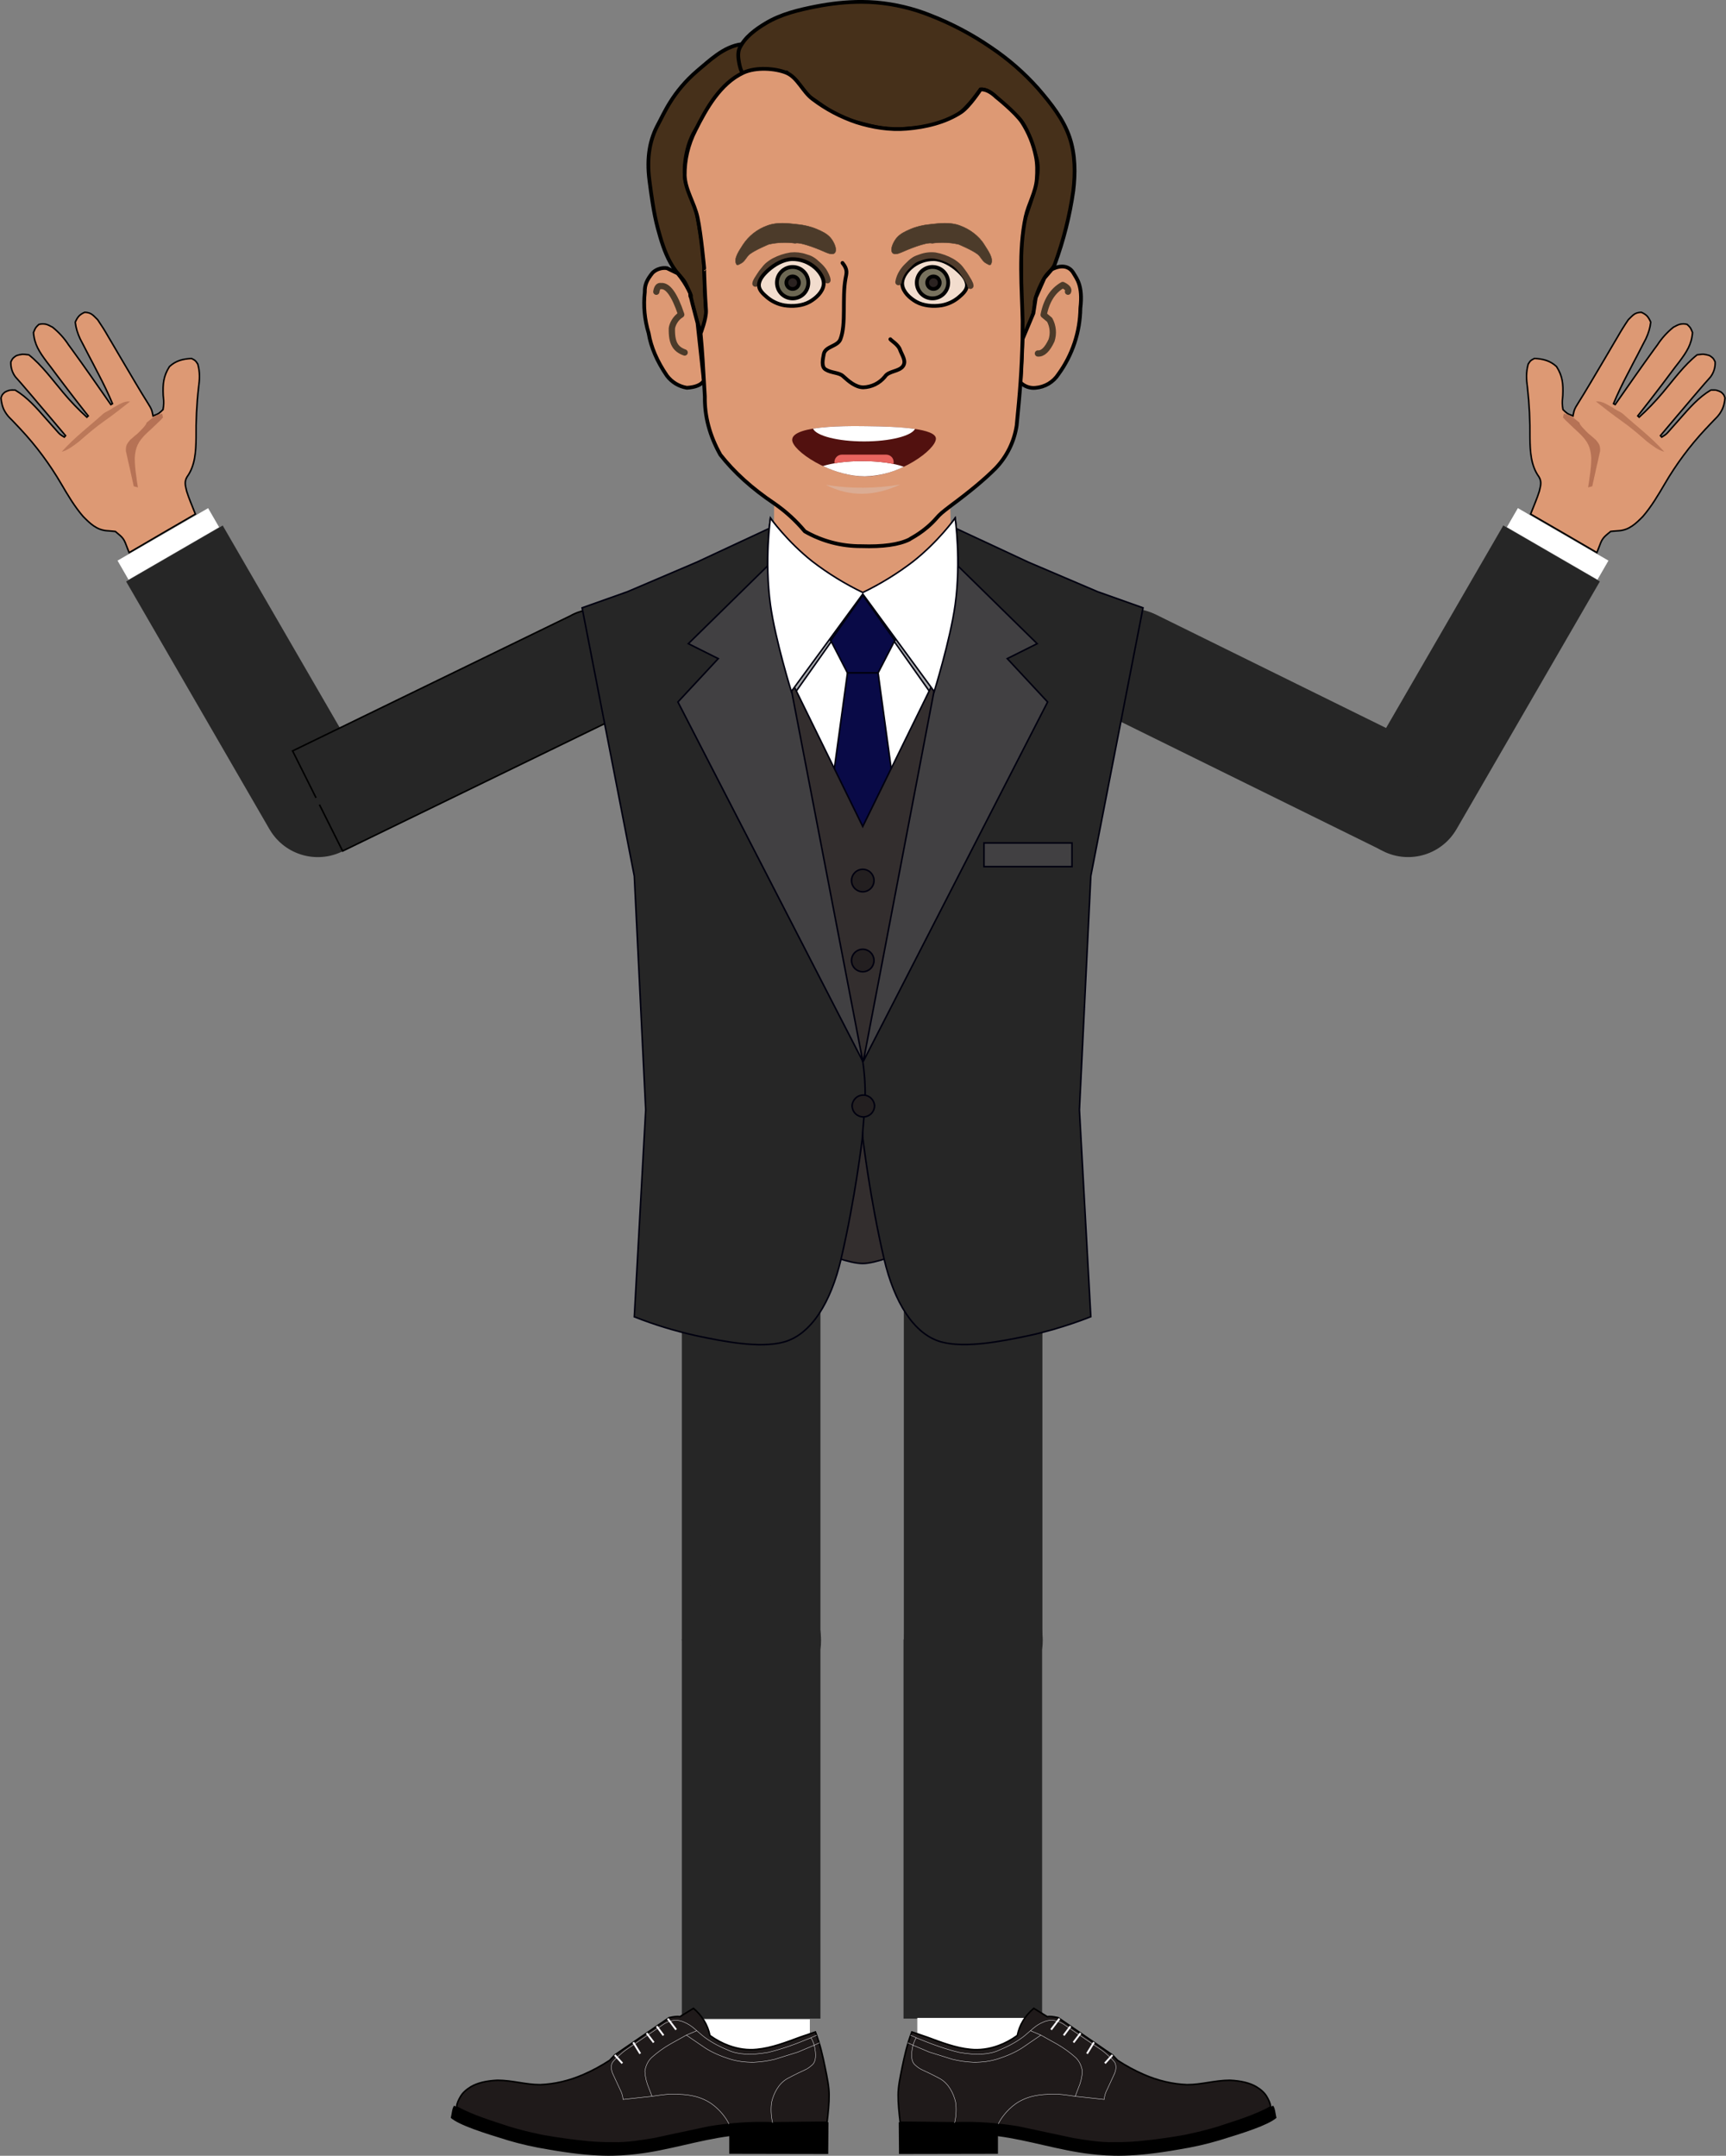 <?xml version="1.0" encoding="UTF-8" standalone="no"?>
<svg
   width="448.33"
   height="559.82"
   viewBox="0 0 448.33 559.82"
   fill="none"
   version="1.1"
   id="manu"
   sodipodi:docname="wesh.svg"
   inkscape:version="1.4.2 (ebf0e940d0, 2025-05-08)"
   xmlns:inkscape="http://www.inkscape.org/namespaces/inkscape"
   xmlns:sodipodi="http://sodipodi.sourceforge.net/DTD/sodipodi-0.dtd"
   xmlns="http://www.w3.org/2000/svg"
   xmlns:svg="http://www.w3.org/2000/svg">
  <rect x="0" y="0" width="448.33" height="559.82" fill="#808080" stroke="none"/>
  <sodipodi:namedview
     id="namedview1"
     pagecolor="#505050"
     bordercolor="#eeeeee"
     borderopacity="1"
     inkscape:showpageshadow="0"
     inkscape:pageopacity="0"
     inkscape:pagecheckerboard="0"
     inkscape:deskcolor="#505050"
     showgrid="false"
     inkscape:zoom="4.15"
     inkscape:cx="255"
     inkscape:cy="535"
     inkscape:window-width="1546"
     inkscape:window-height="503"
     inkscape:window-x="-11"
     inkscape:window-y="42"
     inkscape:window-maximized="0"
     inkscape:current-layer="manu" />
  <defs
     id="defs1" />
  <g
     id="tete"
     transform="translate(-254.73,-209.98)">
    <path
       id="path8"
       fill-rule="evenodd"
       clip-rule="evenodd"
       d="M 455.82,340.7 455.7,355.54 C 455.75,358.73 457.14,361.99 462.82,363.84 462.82,363.84 493.05,363.86 493.36,363.84 500.54,363.45 501.29,357.01 501.42,355.92 501.74,353.06 501.74,341.56 501.42,340.7"
       fill="#dd9974" />
    <g
       id="criniere">
      <path
         id="path1"
         d="M 447.39,221.46 C 442.66,222.02 438.82,225.94 435.92,228.31 429.41,233.86 427.21,239.48 425.65,242.32 423.64,246.02 422.59,250.65 423.44,257 423.9,260.47 424.51,265.25 425.59,269.25 426.42,272.32 427.33,275.42 428.88,278.2 430.81,281.66 432.08,281.85 433.1,284.22 434.85,288.3 434.99,293.21 437.62,297.63 438.65,299.35 438.34,293.14 438.12,290.56 437.92,287.95 437.8,285.35 437.77,282.74 437.69,278.63 437.31,274.54 436.64,270.49 435.81,265.73 435.32,262.12 433.07,257.84 432.08,255.97 432.37,248.47 435.33,243.84 438.85,238.03 442.7,233.2 447.73,228.88 446.28,226.1 447.64,221.43 447.4,221.46 Z"
         fill="#46301a"
         stroke="black"
         stroke-width="0.976" />
      <path
         id="path2"
         d="M 478.47,210.46 C 474.51,210.46 470.55,210.91 466.68,211.66 462.22,212.54 457.6,213.63 453.64,216.01 450.99,217.6 448.19,219.62 446.83,222.5 446.33,223.55 446.47,225.04 446.71,226.28 446.84,226.98 447.04,227.67 447.29,228.34 L 447.37,228.48 C 447.39,228.54 447.41,228.61 447.43,228.65 447.53,228.77 447.62,228.82 447.73,228.88 447.96,229.02 448.27,229.15 448.67,229.28 449.47,229.56 450.59,229.82 451.83,229.99 454.31,230.34 457.26,230.33 458.92,228.84 458.99,228.77 459.04,228.75 459.05,228.75 L 459.16,228.87 C 459.33,229.09 459.55,229.6 459.83,230.22 460.51,231.89 461.73,233.29 463.3,234.18 467.65,236.48 471.01,240.09 475.39,241.24 480.18,242.5 484.6,244.04 490.25,243.4 493.83,243 497.44,243.39 502.06,240.75 505.65,238.7 508.07,234.98 509.43,233.2 510.85,233.1 512.12,233.92 513.51,235.18 514.95,236.49 516.47,238.24 518.34,239.7 521.45,242.12 522.43,246.63 523.79,250.54 524.87,253.65 524.11,257.01 522.76,261.44 521.49,265.63 519.41,269.96 519.8,274.49 520.51,282.72 519.17,290.96 518.67,297.11 518.43,297.24 518.65,297.38 518.67,297.11 518.25,298.79 519.49,299.45 520.32,298.07 520.99,296.97 523.55,292.06 523.48,288.86 523.46,287.19 525.47,282.58 526.78,281.12 527.48,280.34 528.35,279.62 528.74,278.55 530.99,272.39 532.59,266.02 533.52,259.54 534.07,255 534.05,250.17 532.6,245.79 531,240.93 527.66,236.79 524.37,232.97 520.74,228.89 516.6,225.29 512.06,222.25 507.16,218.89 501.88,216.11 496.34,213.95 491.88,212.17 487.19,211.05 482.42,210.62 481.1,210.51 479.79,210.46 478.47,210.46 Z"
         fill="#46301a" />
      <path
         id="path3"
         d="M 518.67,297.11 C 519.17,290.96 520.52,282.72 519.8,274.49 519.41,269.96 521.49,265.63 522.76,261.44 524.11,257.02 524.87,253.65 523.79,250.54 522.43,246.63 521.45,242.12 518.35,239.7 516.47,238.24 514.95,236.49 513.51,235.18 512.12,233.92 510.84,233.1 509.44,233.2 508.07,234.98 505.64,238.7 502.06,240.75 497.44,243.39 493.83,243 490.25,243.4 484.61,244.04 480.18,242.5 475.39,241.24 471.01,240.09 467.65,236.47 463.3,234.18 461.73,233.29 460.51,231.89 459.83,230.22 459.55,229.6 459.33,229.09 459.16,228.87 459.1,228.78 459.05,228.76 459.05,228.76 459.04,228.76 458.99,228.77 458.92,228.85 457.26,230.32 454.31,230.34 451.83,229.99 450.76,229.85 449.7,229.61 448.67,229.28 448.34,229.18 448.03,229.05 447.73,228.88 447.62,228.83 447.52,228.75 447.43,228.65 447.41,228.61 447.39,228.54 447.37,228.48 L 447.28,228.34 447.1,227.86 C 446.97,227.46 446.82,226.9 446.71,226.28 446.47,225.04 446.33,223.55 446.83,222.5 448.19,219.62 450.99,217.6 453.64,216.01 457.6,213.63 462.21,212.54 466.68,211.66 470.54,210.91 474.51,210.46 478.46,210.46 479.79,210.46 481.11,210.52 482.42,210.63 487.2,211.06 491.89,212.17 496.34,213.95 501.88,216.11 507.16,218.89 512.06,222.25 516.6,225.29 520.74,228.89 524.37,232.97 527.66,236.79 531,240.93 532.6,245.79 534.05,250.17 534.07,255 533.52,259.54 532.59,266.02 530.99,272.39 528.73,278.55 528.35,279.62 527.49,280.34 526.78,281.12 525.47,282.58 523.46,287.19 523.48,288.86 523.55,292.06 520.99,296.97 520.32,298.07 519.49,299.45 518.25,298.79 518.67,297.11 Z M 518.67,297.11 C 518.43,297.24 518.65,297.38 518.67,297.11 Z"
         stroke="black"
         stroke-width="0.976" />
    </g>
    <g
       id="oreille_droite">
      <path
         id="path4"
         fill-rule="evenodd"
         clip-rule="evenodd"
         d="M 430.76,280.97 427.98,279.62 C 427.31,279.52 426.62,279.58 425.98,279.79 425.33,279.99 424.74,280.34 424.24,280.81 422.73,282.68 422.18,283.94 422.22,285.81 421.82,289.4 422.16,293.03 423.21,296.48 423.81,300.11 425.39,303.79 427.95,307.53 429.21,309.21 431.07,310.34 433.14,310.68 435.37,310.55 436.84,309.94 437.56,308.87 L 435.92,293.87 C 433.52,284.93 434.05,286.25 434.06,286.96 434.77,287.45 433.03,283.62 430.76,280.97 Z"
         fill="#dd9974"
         stroke="black"
         stroke-width="0.976"
         stroke-miterlimit="3.2"
         stroke-linecap="round"
         stroke-linejoin="round" />
      <path
         id="path5"
         d="M 425.21,285.74 C 425.4,284.63 425.8,284.15 426.41,284.27 428.21,284.07 429.97,286.53 431.68,291.67 430.11,292.59 429.37,294.32 429.25,295.24 429.16,299.09 430.18,300.65 432.57,301.52"
         stroke="#4c3b2a"
         stroke-width="1.63"
         stroke-miterlimit="3.2"
         stroke-linecap="round"
         stroke-linejoin="round" />
    </g>
    <g
       id="oreille_gauche">
      <path
         id="path6"
         fill-rule="evenodd"
         clip-rule="evenodd"
         d="M 527.94,279.93 C 530.37,278.68 532.45,279.01 533.56,280.89 534.42,282.37 536.05,284.15 535.36,290 535.28,296.18 533.29,302.17 529.65,307.16 529,308.17 528.12,309.01 527.1,309.62 526.07,310.23 524.91,310.6 523.71,310.69 523,310.77 522.28,310.68 521.6,310.44 520.92,310.2 520.31,309.82 519.8,309.31 L 520.32,298.07 523.15,291.33 523.78,287.25 526,282.21 Z"
         fill="#dd9974"
         stroke="black"
         stroke-width="0.976"
         stroke-miterlimit="3.2"
         stroke-linecap="round"
         stroke-linejoin="round" />
      <path
         id="path7"
         d="M 524.33,301.77 C 525.59,301.87 526.77,300.74 527.87,298.37 528.15,297.49 528.26,296.57 528.17,295.65 528.09,294.73 527.81,293.84 527.37,293.03 L 525.82,291.74 C 526.56,288 528.22,285.42 530.78,283.99 531.98,284.57 532.43,285.15 532.14,285.73"
         stroke="#4c3b2a"
         stroke-width="1.63"
         stroke-miterlimit="3.2"
         stroke-linecap="round"
         stroke-linejoin="round" />
    </g>
    <g
       id="face">
      <path
         id="path10"
         fill-rule="evenodd"
         clip-rule="evenodd"
         d="M 436.71,296.57 C 437.17,301.41 437.34,304.58 437.81,312.93 437.72,318.08 439.07,323.14 441.85,328.08 445.41,332.62 450.06,336.83 455.82,340.7 458.79,342.75 461.48,345.2 463.79,347.97 468.25,350.52 473.3,351.85 478.43,351.81 484.04,352 488.22,351.42 490.96,350.06 491.25,349.76 494.79,348.22 498.05,344.46 498.92,343.46 499.44,343.03 501.76,341.26 506.71,337.59 510.58,334.37 513.33,331.59 516.27,328.54 518.18,324.65 518.81,320.47 519.68,311.72 520.1,306.61 520.32,298.08 L 520.35,293.36 C 520.2,285.1 519.23,275.1 521.14,266.28 521.86,262.97 523.8,259.9 524.04,256.44 524.18,254.48 524.2,252.47 523.79,250.55 523.15,247.4 521.94,244.4 520.2,241.71 518.46,239.13 513.51,235.19 513.51,235.19 512.03,233.78 510.67,233.12 509.44,233.21 509.44,233.21 506.53,237.7 504.35,239.13 500.24,241.81 495.14,243 490.25,243.41 485.88,243.78 481.37,243.06 477.19,241.73 473.1,240.35 469.25,238.32 465.81,235.7 463.2,233.78 461.92,230.06 458.92,228.85 456.18,227.74 451.09,227.3 447.73,228.9 441.87,231.66 438.23,238.06 435.34,243.86 433.49,247.46 432.54,251.47 432.58,255.52 432.71,259.32 435.11,262.7 435.91,266.42 436.85,270.76 437.65,279.65 437.65,279.65 437.56,279.65 437.86,286.93 438.12,290.56 438.25,292.62 436.71,296.58 436.71,296.58 Z"
         fill="#dd9974"
         stroke="black"
         stroke-width="0.976"
         stroke-miterlimit="3.2"
         stroke-linecap="round"
         stroke-linejoin="round" />
      <path
         id="path11"
         d="M 473.56,278.26 C 475.03,280.03 474.59,280.99 474.35,282.35 473.43,287.43 474.57,294.12 473.03,298.07 472.29,299.98 469.12,299.88 468.71,301.91 468.43,303.36 468.03,305.2 469.16,305.92 470.67,306.87 472.63,306.69 473.67,307.62 475.16,308.98 476.93,310.53 478.94,310.57 480.03,310.54 481.09,310.27 482.07,309.79 483.04,309.31 483.9,308.62 484.59,307.78 485.58,306.25 488.29,306.52 489.31,305.02 490.21,303.7 489.01,302.21 488.5,300.78 488.04,299.47 486.27,298.46 486,298.07"
         stroke="black"
         stroke-width="0.976"
         stroke-miterlimit="3.2"
         stroke-linecap="round"
         stroke-linejoin="round" />
    </g>
    <g
       id="bouche">
      <path
         id="path14"
         fill-rule="evenodd"
         clip-rule="evenodd"
         d="M 479.78,320.65 C 488.3,320.73 497.83,321.27 497.83,323.89 497.83,326.76 488.37,333.69 479.38,333.69 470.38,333.69 460.5,327.07 460.5,324.2 460.5,320.23 476.5,320.62 479.78,320.65 Z"
         fill="#52110f" />
      <path
         id="path15"
         fill-rule="evenodd"
         clip-rule="evenodd"
         d="M 489.5,331.19 C 486.34,332.74 482.89,333.59 479.38,333.68 475.64,333.68 471.75,332.55 468.48,331.01 470.97,330.21 474.62,329.72 478.71,329.72 483.12,329.72 487.02,330.29 489.5,331.19 Z"
         fill="white" />
      <path
         id="path16"
         fill-rule="evenodd"
         clip-rule="evenodd"
         d="M 479.78,320.65 C 484.2,320.69 488.9,320.86 492.4,321.37 491.45,323.2 485.89,324.61 479.17,324.61 472.36,324.61 466.75,323.16 465.91,321.29 470.88,320.48 477.75,320.64 479.78,320.65 Z"
         fill="white" />
      <path
         id="path17"
         fill-rule="evenodd"
         clip-rule="evenodd"
         d="M 473.42,328.04 H 484.93 C 485.22,328.04 485.51,328.11 485.78,328.24 486.04,328.37 486.27,328.56 486.46,328.79 486.64,329.02 486.76,329.29 486.82,329.58 486.88,329.87 486.88,330.17 486.81,330.45 484.55,329.99 481.74,329.72 478.71,329.72 476.06,329.72 473.59,329.92 471.5,330.29 L 471.47,329.99 C 471.47,328.92 472.35,328.04 473.41,328.04 Z"
         fill="#e8645f" />
      <path
         id="path18"
         fill-rule="evenodd"
         clip-rule="evenodd"
         d="M 488.56,335.81 C 481.97,338.85 475.53,339.12 469.27,335.9 475.66,336.91 482.18,336.88 488.56,335.81 Z"
         fill="#dbac93" />
    </g>
    <g
       id="oeil_gauche">
      <path
         id="path12"
         d="M 512.14,278.56 C 512.9,277.06 511.3,274.99 510.44,273.58 509.03,271.24 506.56,269.46 504,268.54 501.54,267.63 498.75,267.97 496.15,268.26 494.44,268.43 492.74,268.83 491.17,269.51 489.88,270.06 488.54,270.69 487.64,271.76 486.92,272.61 485.93,274.49 486.44,275.48 486.84,276.28 488.13,275.85 488.95,275.48 490.12,274.95 495.35,272.72 496.85,273.16 499.14,272.84 501.46,272.93 503.72,273.43 503.72,273.43 507.15,274.85 508.62,275.96 509.49,276.62 509.89,277.85 510.87,278.34 511.34,278.59 511.88,279.03 512.13,278.56 Z"
         fill="#4c3b2a"
         stroke="#503c2c"
         stroke-width="0.111"
         stroke-miterlimit="3.2"
         stroke-linecap="round"
         stroke-linejoin="round" />
      <path
         id="path19"
         d="M 505.9,284.14 C 505.86,285.35 504.75,286.35 503.83,287.13 502.53,288.25 500.94,288.99 499.25,289.28 497.09,289.6 494.65,289.42 492.74,288.36 491.08,287.42 489.31,285.82 489.09,283.92 488.91,282.31 490.04,280.65 491.24,279.56 492.9,278.06 495.07,277.24 497.32,277.27 499.61,277.37 501.84,278.66 503.54,280.2 504.68,281.23 505.95,282.6 505.9,284.14 Z"
         fill="#f4e3d7"
         fill-opacity="0.91"
         stroke="black"
         stroke-width="0.976"
         stroke-miterlimit="3.2"
         stroke-linecap="round"
         stroke-linejoin="round" />
      <path
         id="path20"
         d="M 497.14,287.46 C 496.59,287.49 496.04,287.4 495.52,287.21 495,287.02 494.53,286.72 494.13,286.34 493.73,285.96 493.42,285.5 493.2,284.99 492.98,284.49 492.87,283.94 492.87,283.39 492.87,282.83 492.98,282.29 493.2,281.78 493.42,281.27 493.73,280.81 494.13,280.43 494.53,280.05 495,279.76 495.52,279.56 496.04,279.37 496.59,279.28 497.14,279.31 498.19,279.36 499.18,279.81 499.9,280.57 500.62,281.33 501.03,282.34 501.03,283.39 501.03,284.43 500.62,285.44 499.9,286.2 499.18,286.96 498.19,287.41 497.14,287.46 Z"
         fill="#6c6753"
         fill-opacity="0.91"
         stroke="black"
         stroke-width="0.995"
         stroke-miterlimit="3.2"
         stroke-linecap="round"
         stroke-linejoin="round" />
      <path
         id="path21"
         d="M 497.2,285.02 C 497.63,285.02 498.04,284.85 498.35,284.54 498.66,284.24 498.83,283.82 498.83,283.39 498.83,282.96 498.66,282.54 498.35,282.24 498.04,281.93 497.63,281.76 497.2,281.76 496.76,281.76 496.35,281.93 496.05,282.24 495.74,282.54 495.57,282.96 495.57,283.39 495.57,283.82 495.74,284.24 496.05,284.54 496.35,284.85 496.76,285.02 497.2,285.02 Z"
         fill="#241c1c"
         fill-opacity="0.91"
         stroke="black"
         stroke-width="0.976"
         stroke-miterlimit="3.2"
         stroke-linecap="round"
         stroke-linejoin="round" />
      <path
         id="path22"
         d="M 506.8,284.2 C 506.77,283.57 506.1,282.64 505.68,281.9 505.39,281.41 505.07,280.95 504.73,280.5 504.39,280.04 504.06,279.58 503.65,279.18 503.13,278.69 502.55,278.25 501.92,277.89 500.59,277.14 499.14,276.61 497.63,276.35 496.35,276.2 495.06,276.36 493.85,276.81 493.31,276.99 492.76,277.17 492.27,277.47 491.61,277.87 491.04,278.44 490.48,279.01 489.96,279.5 489.49,280.06 489.1,280.67 488.6,281.45 488.25,282.32 488.1,283.24"
         stroke="#503c2c"
         stroke-width="1.63"
         stroke-miterlimit="3.2"
         stroke-linecap="round"
         stroke-linejoin="round" />
    </g>
    <g
       id="oeil_droite">
      <path
         id="path26"
         d="M 450.96,283.64 C 451,283.06 451.66,282.18 452.09,281.5 452.36,281.04 452.69,280.62 453.04,280.2 453.38,279.78 453.71,279.34 454.11,278.98 454.64,278.52 455.23,278.11 455.84,277.78 457.19,277.07 458.64,276.59 460.14,276.35 461.41,276.21 462.7,276.35 463.91,276.77 464.46,276.93 465.01,277.1 465.5,277.39 466.16,277.76 466.73,278.29 467.28,278.81 467.81,279.27 468.27,279.78 468.67,280.35 469.12,281.09 469.64,282.1 469.67,282.75"
         stroke="#503c2c"
         stroke-width="1.63"
         stroke-miterlimit="3.2"
         stroke-linecap="round"
         stroke-linejoin="round" />
      <path
         id="path13"
         d="M 445.99,278.56 C 445.23,277.06 446.82,274.99 447.68,273.58 449.21,271.23 451.47,269.46 454.12,268.54 456.59,267.63 459.37,267.97 461.98,268.26 463.68,268.43 465.39,268.83 466.95,269.51 468.24,270.06 469.59,270.69 470.48,271.76 471.21,272.61 472.19,274.49 471.68,275.48 471.29,276.28 469.99,275.85 469.17,275.48 468,274.95 462.77,272.72 461.28,273.16 458.99,272.84 456.66,272.93 454.41,273.43 454.41,273.43 450.97,274.85 449.5,275.96 448.63,276.62 448.23,277.85 447.26,278.34 446.77,278.59 446.25,279.03 445.99,278.56 Z"
         fill="#4c3b2a"
         stroke="#503c2c"
         stroke-width="0.111"
         stroke-miterlimit="3.2"
         stroke-linecap="round"
         stroke-linejoin="round" />
      <path
         id="path23"
         fill-rule="evenodd"
         clip-rule="evenodd"
         d="M 451.86,284.13 C 451.89,285.34 453.01,286.35 453.93,287.13 455.23,288.25 456.81,288.99 458.51,289.28 460.67,289.6 463.11,289.42 465.02,288.36 466.68,287.42 468.44,285.81 468.67,283.92 468.85,282.3 467.72,280.65 466.52,279.55 464.85,278.05 462.68,277.23 460.44,277.27 458.15,277.36 455.92,278.66 454.21,280.19 453.08,281.23 451.81,282.6 451.86,284.13 Z"
         fill="#f4e3d7"
         fill-opacity="0.91"
         stroke="black"
         stroke-width="0.976"
         stroke-miterlimit="3.2"
         stroke-linecap="round"
         stroke-linejoin="round" />
      <path
         id="path24"
         d="M 460.62,287.47 C 461.7,287.47 462.74,287.04 463.5,286.28 464.26,285.51 464.69,284.47 464.69,283.39 464.69,282.31 464.26,281.27 463.5,280.51 462.74,279.74 461.7,279.31 460.62,279.31 459.53,279.31 458.5,279.74 457.73,280.51 456.96,281.27 456.54,282.31 456.54,283.39 456.54,284.47 456.96,285.51 457.73,286.28 458.5,287.04 459.53,287.47 460.62,287.47 Z"
         fill="#6c6753"
         stroke="black"
         stroke-width="0.995"
         stroke-miterlimit="3.2"
         stroke-linecap="round"
         stroke-linejoin="round" />
      <path
         id="path25"
         d="M 460.62,285.02 C 461.05,285.02 461.46,284.85 461.77,284.54 462.07,284.24 462.25,283.82 462.25,283.39 462.25,282.96 462.07,282.54 461.77,282.24 461.46,281.93 461.05,281.76 460.62,281.76 460.18,281.76 459.77,281.93 459.46,282.24 459.16,282.54 458.99,282.96 458.99,283.39 458.99,283.82 459.16,284.24 459.46,284.54 459.77,284.85 460.18,285.02 460.62,285.02 Z"
         fill="#241c1c"
         fill-opacity="0.91"
         stroke="black"
         stroke-width="0.976"
         stroke-miterlimit="3.2"
         stroke-linecap="round"
         stroke-linejoin="round" />
    </g>
  </g>
  <g
     id="cou"
     transform="translate(-254.73,-209.98)">
    <path
       id="Ellipse 2"
       d="M 479,347.5 C 479.28,347.5 479.5,347.28 479.5,347 479.5,346.72 479.28,346.5 479,346.5 478.72,346.5 478.5,346.72 478.5,347 478.5,347.28 478.72,347.5 479,347.5 Z"
       fill="#dd9974" />
  </g>
  <g
     id="avant_bras_gauche"
     transform="translate(-254.73,-209.98)"
>
    <path
       id="path99"
       d="M 646.14,346.88 649,341.93 672.53,355.56 669.67,360.51 Z"
       fill="white" />
    <path
       id="path100"
       d="M 613.2,430.58 C 606.3,426.55 603.95,417.7 607.96,410.79 607.97,410.78 607.97,410.76 607.98,410.75 L 645.21,346.44 670.3,360.97 633.06,425.31 C 633.05,425.32 633.04,425.34 633.03,425.35 629,432.27 620.12,434.61 613.2,430.58 Z"
       fill="#262626" />
  </g>
  <g
     id="main_gauche"
     transform="translate(-254.73,-209.98)">
    <path
       id="path96"
       d="M 681.07,291.08 C 680.23,291.1 679.71,291.28 679.25,291.57 678.76,291.9 678.35,292.35 677.69,293 676.72,294.42 675.8,295.89 674.95,297.39 L 674.18,298.69 671.76,302.81 C 670.45,305.03 669.13,307.24 667.83,309.45 666.76,311.25 665.69,313.03 664.57,314.8 664.09,315.57 663.87,315.95 663.73,316.31 663.59,316.64 663.52,316.98 663.37,317.69 L 663.32,317.99 663.04,317.87 C 662.46,317.64 662.15,317.53 661.85,317.33 661.46,317.05 661.11,316.74 660.78,316.4 L 660.72,316.34 660.7,316.24 C 660.52,315.25 660.49,314.25 660.62,313.26 L 660.67,312.64 C 660.79,309.65 660.63,307.67 659.04,305.17 657.39,303.64 655.57,303.18 653.31,303.06 652.77,303.33 652.54,303.46 652.35,303.63 652.15,303.8 652.01,304.02 651.68,304.53 651.1,306.68 651.18,308.4 651.49,310.65 651.98,314.98 652.18,319.33 652.13,323.68 652.18,327.23 652.36,330.86 654.45,333.77 L 654.46,333.78 C 655.27,335.11 654.88,336.19 654.58,337.5 V 337.51 C 654.28,338.49 653.93,339.42 653.56,340.35 L 653.18,341.3 652.64,342.65 652.31,343.48 C 658.06,346.8 663.79,350.12 669.52,353.48 L 669.93,352.43 C 670.42,351.14 670.66,350.44 671.08,349.88 671.48,349.31 672.02,348.86 673.04,348.04 L 673.1,347.98 H 673.17 L 673.7,347.92 C 674.05,347.88 674.39,347.86 674.75,347.84 L 675.28,347.8 C 677.92,347.61 679.66,345.94 681.49,344.07 683.72,341.47 685.4,338.61 687.15,335.63 690.13,330.52 693.67,325.76 697.71,321.43 L 698.12,321.01 698.91,320.16 700.03,318.99 700.42,318.6 C 701.13,317.9 701.71,317.09 702.12,316.19 702.49,315.37 702.69,314.47 702.8,313.33 702.72,313.02 702.61,312.73 702.44,312.46 702.25,312.21 702.02,311.99 701.77,311.79 701.39,311.59 701,311.43 700.58,311.32 700.26,311.25 699.9,311.26 699.13,311.27 696,313.11 693.59,315.89 691.17,318.64 L 689.18,320.88 688.31,321.87 C 687.93,322.29 687.74,322.53 687.48,322.74 687.22,322.95 686.93,323.14 686.36,323.49 L 686.03,323.11 690.28,318.07 691.73,316.37 693.13,314.72 694.5,313.1 C 695.48,311.94 696.44,310.81 697.44,309.67 L 698.33,308.67 699.05,307.85 C 699.89,306.72 700.31,305.35 700.24,303.95 699.98,303.41 699.86,303.2 699.69,303.01 699.42,302.74 699.1,302.5 698.77,302.31 698.28,302.15 697.77,302.03 697.25,301.97 696.86,301.95 696.44,302.01 695.56,302.12 692.16,304.82 689.46,308.59 686.63,311.94 684.73,314.2 682.68,316.34 680.5,318.32 L 680.14,317.98 681.02,316.87 C 682.52,314.97 683.99,313.06 685.46,311.14 L 686.5,309.78 C 687.63,308.3 688.73,306.82 689.83,305.34 L 690.95,303.9 C 692.84,301.35 694.13,299.44 694.36,296.32 694.08,295.65 693.96,295.35 693.79,295.09 693.62,294.85 693.42,294.65 692.97,294.22 692.38,294.06 691.77,294.05 691.17,294.17 690.65,294.29 690.14,294.55 689.41,294.95 687.78,296.25 686.37,297.81 685.23,299.57 L 684.45,300.62 C 681,305.38 677.64,310.21 674.27,315.04 L 673.84,314.8 C 674.91,312.23 676.12,309.73 677.41,307.26 L 677.9,306.33 C 678.55,305.04 679.23,303.75 679.91,302.47 L 681.38,299.62 682.26,297.93 C 682.92,296.46 683.33,295.23 683.51,293.65 683.28,293.08 682.98,292.54 682.58,292.07 682.22,291.7 681.78,291.39 681.07,291.08 Z"
       fill="#dd9974"
       stroke="#000000"
       stroke-width="0.4" />
    <path
       id="path97"
       d="M 660.93,317.41 660.73,318.39 C 661.31,319.06 661.31,319.06 662.16,319.84 L 663.08,320.73 665.01,322.53 C 667.08,324.54 667.91,326.03 668.06,328.94 668.04,330.5 667.91,332.07 667.67,333.61 L 667.44,335.29 667.24,336.55 668.32,336.26 C 668.7,334.59 669.07,332.9 669.43,331.22 L 669.77,329.78 670.07,328.39 670.36,327.12 C 670.42,325.72 670.13,325.25 669.24,324.2 668.39,323.43 667.41,322.63 667.29,322.53 666.65,321.89 664.94,320.27 665.04,319.78 662.58,317.75 662.58,317.75 660.93,317.41 Z"
       fill="#b67255" />
    <path
       id="path98"
       d="M 669.25,314.23 C 671.02,315.63 674.12,318.04 675.98,319.33 678.3,320.95 680.41,322.79 682.54,324.64 683.79,325.59 685.54,326.98 687.02,327.28 683.69,323.55 679.92,320.73 676.27,317.44 675.84,317.01 674.19,316.34 673.76,315.9 672.18,315.09 671.02,314.09 669.26,314.23 Z"
       fill="#bb7859" />
  </g>
  <g
     id="coude_gauche"
     transform="translate(-254.73,-209.98)">
    <path
       id="circle100"
       d="M 621.5,418.26 C 621.38,418.8 620.84,419.13 620.3,419.01 619.77,418.89 619.43,418.35 619.55,417.81 619.67,417.28 620.21,416.94 620.75,417.06 621.29,417.18 621.62,417.72 621.5,418.26 Z"
       fill="#262626" />
  </g>
  <g
     id="haut_bras_gauche"
     transform="translate(-254.73,-209.98)"
>
    <path
       id="path101"
       d="M 534.81,375.75 C 538.38,368.61 547.46,365.85 555.12,369.64 L 555.16,369.66 626.4,404.76 613.57,430.76 542.28,395.64 542.24,395.63 C 534.57,391.82 531.25,382.92 534.81,375.75 Z"
       fill="#262626" />
  </g>
  <g
     id="epaule_gauche"
     transform="translate(-254.73,-209.98)">
    <path
       id="circle101"
       d="M 547.99,383.21 C 547.44,383.31 546.92,382.94 546.83,382.39 546.74,381.85 547.1,381.33 547.65,381.24 548.19,381.15 548.71,381.51 548.8,382.06 548.89,382.6 548.53,383.12 547.99,383.21 Z"
       fill="#262626" />
  </g>
  <g
     id="avant_bras_droite"
     transform="translate(-254.73,-209.98)"
>
    <path
       id="path34"
       d="M 311.65,346.89 308.79,341.94 285.26,355.56 288.12,360.52 Z"
       fill="white" />
    <path
       id="os_avant_bras_droite"
       d="M 344.59,430.58 C 351.49,426.56 353.84,417.71 349.83,410.79 349.82,410.78 349.82,410.76 349.81,410.75 L 312.58,346.45 287.49,360.98 324.73,425.32 C 324.74,425.33 324.75,425.35 324.76,425.36 328.79,432.28 337.67,434.62 344.59,430.58 Z"
       fill="#262626" />
  </g>
  <g
     id="main_droite"
     transform="translate(-254.73,-209.98)">
    <path
       id="Vector"
       d="M 276.72,291.08 C 277.56,291.1 278.08,291.28 278.54,291.58 279.03,291.9 279.44,292.36 280.1,293.01 281.07,294.43 281.99,295.89 282.84,297.39 L 283.61,298.69 286.03,302.81 C 287.34,305.03 288.66,307.24 289.96,309.46 291.03,311.25 292.1,313.04 293.22,314.8 293.7,315.58 293.92,315.96 294.06,316.31 294.2,316.65 294.27,316.98 294.42,317.7 L 294.48,317.99 294.75,317.88 C 295.33,317.65 295.64,317.53 295.94,317.34 296.33,317.06 296.68,316.75 297.01,316.4 L 297.08,316.35 297.09,316.24 C 297.27,315.26 297.31,314.25 297.18,313.26 L 297.12,312.64 C 297,309.66 297.16,307.68 298.75,305.17 300.4,303.64 302.22,303.19 304.48,303.07 305.01,303.34 305.25,303.47 305.44,303.64 305.64,303.81 305.78,304.02 306.11,304.54 306.69,306.68 306.61,308.4 306.3,310.66 305.81,314.98 305.61,319.33 305.66,323.68 305.61,327.24 305.43,330.86 303.34,333.78 L 303.33,333.79 C 302.52,335.11 302.91,336.19 303.21,337.5 V 337.52 C 303.51,338.49 303.86,339.43 304.23,340.36 L 304.61,341.3 305.15,342.66 305.48,343.48 C 299.73,346.81 294,350.13 288.27,353.49 L 287.86,352.43 C 287.37,351.15 287.13,350.45 286.71,349.88 286.31,349.32 285.76,348.87 284.75,348.04 L 284.69,347.99 H 284.62 L 284.09,347.93 C 283.74,347.89 283.4,347.86 283.04,347.84 L 282.51,347.8 C 279.87,347.61 278.13,345.95 276.3,344.07 274.07,341.48 272.39,338.62 270.64,335.64 267.66,330.53 264.12,325.76 260.08,321.44 L 259.68,321.01 258.88,320.17 257.76,318.99 257.37,318.61 C 256.66,317.91 256.08,317.09 255.66,316.19 255.31,315.38 255.1,314.48 254.99,313.33 255.07,313.03 255.18,312.74 255.35,312.46 255.54,312.21 255.77,311.99 256.02,311.8 256.4,311.59 256.79,311.43 257.21,311.32 257.53,311.26 257.89,311.26 258.66,311.27 261.79,313.12 264.2,315.89 266.62,318.65 L 268.61,320.89 269.48,321.87 C 269.86,322.3 270.06,322.54 270.31,322.75 270.57,322.96 270.87,323.15 271.43,323.49 L 271.76,323.11 267.51,318.08 266.06,316.37 264.66,314.73 263.29,313.1 C 262.31,311.95 261.35,310.81 260.35,309.67 L 259.47,308.67 258.74,307.85 C 257.9,306.73 257.48,305.35 257.55,303.95 257.81,303.42 257.93,303.2 258.1,303.01 258.37,302.74 258.69,302.51 259.02,302.32 259.51,302.15 260.02,302.04 260.54,301.98 260.93,301.96 261.35,302.01 262.23,302.13 265.63,304.83 268.33,308.59 271.16,311.94 273.06,314.21 275.11,316.34 277.29,318.32 L 277.65,317.98 276.77,316.88 C 275.27,314.98 273.8,313.07 272.33,311.15 L 271.29,309.78 C 270.16,308.31 269.06,306.82 267.96,305.35 L 266.85,303.91 C 264.95,301.35 263.67,299.45 263.43,296.33 263.71,295.66 263.83,295.35 264,295.1 264.18,294.86 264.37,294.65 264.82,294.23 265.41,294.07 266.02,294.05 266.62,294.17 267.14,294.29 267.65,294.56 268.38,294.95 270.01,296.26 271.43,297.82 272.56,299.57 L 273.34,300.63 C 276.8,305.38 280.15,310.22 283.52,315.05 L 283.95,314.8 C 282.88,312.23 281.67,309.74 280.38,307.26 L 279.89,306.33 C 279.24,305.04 278.56,303.75 277.88,302.47 L 276.41,299.63 275.53,297.94 C 274.87,296.47 274.46,295.24 274.28,293.66 274.51,293.08 274.81,292.55 275.21,292.08 275.57,291.7 276.01,291.4 276.72,291.08 Z"
       fill="#dd9974"
       stroke="#000000"
       stroke-width="0.4" />
    <path
       id="path48"
       d="M 296.86,317.41 297.06,318.39 C 296.48,319.07 296.48,319.07 295.63,319.85 L 294.71,320.74 292.78,322.53 C 290.71,324.55 289.88,326.04 289.73,328.95 289.75,330.5 289.88,332.07 290.12,333.61 L 290.35,335.3 290.56,336.55 289.47,336.26 C 289.09,334.6 288.72,332.91 288.36,331.23 L 288.02,329.79 287.72,328.39 287.43,327.12 C 287.37,325.73 287.66,325.26 288.55,324.2 289.4,323.43 290.37,322.63 290.5,322.54 291.14,321.89 292.85,320.28 292.75,319.79 295.21,317.75 295.21,317.75 296.86,317.41 Z"
       fill="#b67255" />
    <path
       id="path49"
       d="M 288.54,314.23 C 286.76,315.64 283.67,318.05 281.81,319.33 279.49,320.95 277.38,322.79 275.25,324.64 274,325.6 272.25,326.98 270.77,327.28 274.1,323.55 277.87,320.74 281.52,317.44 281.95,317.02 283.6,316.35 284.03,315.91 285.61,315.09 286.77,314.1 288.53,314.24 Z"
       fill="#bb7859" />
  </g>
  <g
     id="haut_bras_droite"
     transform="translate(-255,-210)"
     style="mix-blend-mode:lighten;stroke:black;stroke-width:0.4">
    <path
       id="path94"
       d="M 423,376 C 419,369 410,366 403,370 V 370 L 331,405 344,431 416,396 V 396 C 423,392 427,383 423,376 Z"
       fill="#262626" />
  </g>
  <g
     id="coude_droite"
     transform="translate(-254.73,-209.98)">
    <path
       id="rot_coude_droite"
       d="M 336.29,418.26 C 336.41,418.8 336.95,419.14 337.49,419.02 338.02,418.89 338.36,418.36 338.24,417.82 338.12,417.28 337.58,416.94 337.04,417.07 336.5,417.19 336.17,417.73 336.29,418.26 Z"
       fill="#262626" />
  </g>
  <g
     id="epaule_droite"
     transform="translate(-254.73,-209.98)">
    <path
       id="circle94"
       d="M 409.81,383.22 C 410.35,383.31 410.87,382.94 410.96,382.4 411.05,381.86 410.69,381.34 410.14,381.25 409.6,381.15 409.08,381.52 408.99,382.06 408.9,382.61 409.26,383.12 409.81,383.22 Z"
       fill="#262626" />
  </g>
  <g
     id="cuisse_droite"
     transform="translate(-254.73,-209.98)">
    <path
       id="path36"
       d="M 431.84,523.08 V 635.93 H 467.84 V 523.08 Z"
       fill="#262626"
/>
  </g>
  <g
     id="tibia_droite"
     transform="translate(-254.73,-209.98)"
>

    <path
       id="os_tibia_droite"
       d="M 450,618 C 459.94,618 468,626.06 468,636 468,636.82 467.94,637.62 467.84,638.4 V 734.18 H 431.84 V 635.73 H 432 C 432.15,625.91 440.15,618 450,618 Z"
       fill="#262626"
/>
    <path
       id="chaussette_droite"
       d="M 465.09,734.38 H 435.39 V 745.38 H 465.09 Z"
       fill="white" />
  </g>
  <g
     id="genou_droite"
     transform="translate(-254.73,-209.98)">
    <path
       id="Ellipse 1"
       d="M 450,636.5 C 450.28,636.5 450.5,636.28 450.5,636 450.5,635.72 450.28,635.5 450,635.5 449.72,635.5 449.5,635.72 449.5,636 449.5,636.28 449.72,636.5 450,636.5 Z"
       fill="#262626" />
  </g>
  <g
     id="hanche_droite"
     transform="translate(-254.73,-209.98)">
    <path
       id="path37"
       d="M 438.68,542.8 C 439.29,544.28 440.19,545.62 441.32,546.75 442.46,547.88 443.8,548.77 445.28,549.37 446.76,549.98 448.35,550.29 449.94,550.28 451.54,550.27 453.12,549.95 454.6,549.32 456.07,548.7 457.41,547.79 458.53,546.65 459.65,545.51 460.53,544.16 461.13,542.68 461.72,541.19 462.02,539.61 462,538.01 461.98,536.41 461.64,534.83 461.01,533.36 459.74,530.42 457.36,528.11 454.39,526.92 451.42,525.73 448.1,525.76 445.16,527 442.21,528.25 439.87,530.61 438.66,533.57 437.45,536.53 437.46,539.85 438.68,542.81 Z"
       fill="#262626" />
  </g>
  <g
     id="cuisse_gauche"
     transform="translate(-254.73,-209.98)"
     >
    <path
       id="path39"
       d="M 489.5,635.93 V 523.08 H 507.5 525.5 V 635.93 Z"
       fill="#262626" />
  </g>
  <g
     id="tibia_gauche"
     transform="translate(-254.73,-209.98)"
>
    <path
       id="os_tibia_gauche"
       d="M 507.58,618 C 517.52,618 525.58,626.06 525.58,636 525.58,636.82 525.52,637.62 525.42,638.4 V 734.18 H 489.42 V 635.73 H 489.58 C 489.73,625.91 497.73,618 507.58,618 Z"
       fill="#262626" />
    <path
       id="chaussette_gauche"
       d="M 523,734 H 493 V 746 H 523 Z"
       fill="white"
       style="stroke-width:0.402" />
  </g>
  <g
     id="hanche_gauche"
     transform="translate(-254.73,-209.98)">
    <path
       id="path40"
       d="M 496.67,542.81 C 497.28,544.29 498.17,545.64 499.31,546.78 500.44,547.92 501.79,548.82 503.27,549.43 504.75,550.04 506.34,550.35 507.95,550.35 509.55,550.34 511.14,550.01 512.62,549.39 514.09,548.76 515.43,547.85 516.55,546.7 517.67,545.55 518.56,544.2 519.15,542.71 519.74,541.21 520.03,539.62 520.01,538.02 519.98,536.41 519.63,534.83 518.99,533.36 517.71,530.44 515.33,528.14 512.37,526.96 509.41,525.78 506.1,525.82 503.16,527.06 500.23,528.31 497.9,530.66 496.68,533.6 495.47,536.55 495.46,539.86 496.67,542.81 Z"
       fill="#262626" />
  </g>
  <g
     id="genou_gauche"
     transform="translate(-254.73,-209.98)">
    <path
       id="Ellipse 1_2"
       d="M 508,636.5 C 508.28,636.5 508.5,636.28 508.5,636 508.5,635.72 508.28,635.5 508,635.5 507.72,635.5 507.5,635.72 507.5,636 507.5,636.28 507.72,636.5 508,636.5 Z"
       fill="#262626" />
  </g>
  <g
     id="pied_droite"
     transform="translate(-254.73,-209.98)">
    <path
       id="path1-5"
       d="M 469.93,761.09 469.86,769.33 444.16,769.28 V 764.71 C 436.26,765.73 428.13,768.43 420.23,769.33 415.06,769.95 409.12,770.27 397.1,768.15 393.48,767.57 390,766.78 386.67,765.79 380.32,763.85 374.12,761.9 371.82,759.96 372.08,758.86 372.16,757.37 372.69,756.78 375.6,758.38 379.07,759.86 383.35,761.19 389.66,763.4 396.31,764.98 403.45,765.68 410.48,766.8 416.83,766.61 422.77,765.68 437.54,762.46 442.5,761.61 444.65,761.5 453.15,760.89 461.54,761.18 469.93,761.09 Z"
       fill="black" />
    <path
       id="path2-3"
       d="M 469.56,761.09 C 469.82,758.91 470.12,756.04 470.09,754.03 470.09,751.87 469.59,749.5 469.03,746.76 468.46,744.02 467.82,740.99 466.53,737.64 L 462.64,738.96 C 458.86,740.36 455.08,741.81 451.34,742.16 448.96,742.41 446.5,742.09 444.05,741.19 442.38,740.59 440.72,739.71 439.13,738.56 438.56,735.79 437.13,733.44 434.86,731.51 L 431.31,733.69 C 430.85,733.54 429.91,733.62 428.51,733.94 L 414.41,743.62 413.09,745.01 C 410.86,746.46 408.56,747.7 406.25,748.7 402.55,750.31 398.8,751.18 395.06,751.33 391.32,751.35 387.88,750.2 383.95,750.19 381.04,750.32 378.74,750.88 377.07,751.86 375.79,752.63 374.88,753.49 374.35,754.41 373.86,755.24 373.41,756.12 373.33,757.12 375.07,758.11 376.81,758.81 378.51,759.5 380.78,760.37 383.27,761.2 385.69,761.97 386.82,762.36 389.85,763.34 394.42,764.29 395.37,764.6 401.87,765.62 405.42,765.97 408.21,766.33 411.05,766.48 413.81,766.45 417.78,766.59 421.63,765.85 424.58,765.39 429.34,764.34 434.07,763.39 438.9,762.33 444.27,761.45 449.79,761.03 455.42,761.24 460.15,761.2 464.83,761.11 469.56,761.09 Z"
       fill="#1f1a1a"
       stroke="black"
       stroke-width="0.4" />
    <path
       id="path7-5"
       d="M 444.08,761.54 C 443.4,760.05 441.78,757.9 439.66,756.37 438.41,755.47 436.94,754.8 435.24,754.36 433.16,753.86 431.08,753.78 429.19,753.81 428.59,753.75 426.89,753.93 424.09,754.35 M 424.09,754.35 416.57,755.17 C 416.49,754.2 416.19,753.3 415.74,752.47 L 414.19,749.12 C 413.66,748.1 413.28,746.93 413.7,745.78 413.92,745.13 416.42,742.92 417.13,742.43 L 427.19,735.58 C 427.42,735.43 428.47,734.84 429.34,734.71 430.44,734.51 431.46,734.65 432.44,735.11 434.37,735.88 435.65,737.33 437.17,738.57 438.94,739.99 441.13,741.25 443.82,742.35 446.35,743.54 449.83,743.73 454.25,742.95 457.5,742.18 461.2,740.91 465.36,739.15 M 424.09,754.35 423.3,752.28 C 422.65,750.79 422.31,749.31 422.24,747.83 422.46,746.39 423.03,745.21 423.98,744.29 425.45,742.97 427.04,741.83 428.74,740.84 L 433.01,738.46 M 465.36,739.15 466.87,738.48 M 465.36,739.15 C 465.66,739.53 465.93,740.17 466.23,741.08 M 433.01,738.46 435.73,737.31 M 433.01,738.46 437.96,741.84 C 439.66,742.92 441.74,743.86 444.2,744.64 446.12,745.25 448.24,745.54 450.55,745.51 452.43,745.43 454.21,745.17 455.95,744.75 L 461.96,742.88 466.23,741.08 M 466.23,741.08 467.59,740.45 M 466.23,741.08 C 466.83,743.65 466.65,745.35 465.74,746.17 464.04,747.7 464,747.21 459.35,749.7 456.93,750.99 455.69,753.67 455.19,755.75 454.89,757.37 455,759.57 455.42,761.24"
       stroke="#fdfbfe"
       stroke-opacity="0.957"
       stroke-width="0.1" />
    <path
       id="path22-2"
       d="M 416.38,745.79 414.41,743.62 M 421.03,743.28 419.21,740.32 M 424.54,740.38 422.69,737.94 M 427.07,738.53 425.3,736.15 M 430.36,737.05 428.17,734.17"
       stroke="#fdfbfe"
       stroke-opacity="0.957"
       stroke-width="0.5" />
  </g>
  <g
     id="pied_gauche"
     transform="translate(-254.73,-209.98)">
    <path
       id="path75"
       d="M 488.18,761.09 488.25,769.33 513.95,769.28 V 764.71 C 521.85,765.73 529.98,768.43 537.88,769.33 543.05,769.95 548.99,770.27 561.01,768.15 564.63,767.57 568.11,766.78 571.44,765.79 577.79,763.85 583.99,761.9 586.29,759.96 586.03,758.86 585.95,757.37 585.42,756.78 582.51,758.38 579.03,759.86 574.76,761.19 568.45,763.4 561.8,764.98 554.66,765.68 547.63,766.8 541.28,766.61 535.34,765.68 520.57,762.46 515.62,761.61 513.46,761.5 504.96,760.89 496.57,761.18 488.18,761.09 Z"
       fill="black" />
    <path
       id="path76"
       d="M 488.55,761.09 C 488.29,758.91 487.99,756.04 488.02,754.03 488.02,751.87 488.52,749.5 489.08,746.76 489.65,744.02 490.29,740.99 491.58,737.64 L 495.47,738.96 C 499.25,740.36 503.03,741.81 506.77,742.16 509.15,742.41 511.61,742.09 514.07,741.19 515.73,740.59 517.39,739.71 518.98,738.56 519.54,735.79 520.98,733.44 523.25,731.51 L 526.8,733.69 C 527.26,733.54 528.2,733.62 529.6,733.94 L 543.7,743.62 545.02,745.01 C 547.25,746.46 549.55,747.7 551.86,748.7 555.56,750.31 559.31,751.18 563.05,751.33 566.79,751.35 570.23,750.2 574.16,750.19 577.07,750.32 579.37,750.88 581.04,751.86 582.32,752.63 583.23,753.49 583.76,754.41 584.25,755.24 584.7,756.12 584.78,757.12 583.04,758.11 581.3,758.81 579.6,759.5 577.33,760.37 574.84,761.2 572.42,761.97 571.29,762.36 568.26,763.34 563.69,764.29 562.75,764.6 556.24,765.62 552.69,765.97 549.89,766.33 547.06,766.48 544.3,766.45 540.33,766.59 536.48,765.85 533.53,765.39 528.77,764.34 524.04,763.39 519.21,762.33 513.84,761.45 508.32,761.03 502.69,761.24 497.96,761.2 493.28,761.11 488.55,761.09 Z"
       fill="#1f1a1a"
       stroke="black"
       stroke-width="0.4" />
    <path
       id="path77"
       d="M 514.03,761.54 C 514.71,760.05 516.33,757.9 518.45,756.37 519.7,755.47 521.17,754.8 522.87,754.36 524.95,753.86 527.03,753.78 528.92,753.81 529.52,753.75 531.22,753.93 534.02,754.35 M 534.02,754.35 541.54,755.17 C 541.62,754.2 541.92,753.3 542.37,752.47 L 543.92,749.12 C 544.45,748.1 544.83,746.93 544.41,745.78 544.19,745.13 541.69,742.92 540.98,742.43 L 530.92,735.58 C 530.7,735.43 529.64,734.84 528.77,734.71 527.67,734.51 526.65,734.65 525.67,735.11 523.74,735.88 522.46,737.33 520.94,738.57 519.17,739.99 516.98,741.25 514.29,742.35 511.76,743.54 508.28,743.73 503.86,742.95 500.61,742.18 496.91,740.91 492.75,739.15 M 534.02,754.35 534.81,752.28 C 535.46,750.79 535.8,749.31 535.87,747.83 535.65,746.39 535.08,745.21 534.13,744.29 532.66,742.97 531.07,741.83 529.37,740.84 L 525.1,738.46 M 492.75,739.15 491.24,738.48 M 492.75,739.15 C 492.45,739.53 492.18,740.17 491.88,741.08 M 525.1,738.46 522.38,737.31 M 525.1,738.46 520.15,741.84 C 518.45,742.92 516.37,743.86 513.91,744.64 511.99,745.25 509.87,745.54 507.56,745.51 505.68,745.43 503.9,745.17 502.16,744.75 L 496.15,742.88 491.88,741.08 M 491.88,741.08 490.52,740.45 M 491.88,741.08 C 491.27,743.65 491.46,745.35 492.37,746.17 494.07,747.7 494.11,747.21 498.76,749.7 501.18,750.99 502.42,753.67 502.92,755.75 503.22,757.37 503.1,759.57 502.69,761.24"
       stroke="#fdfbfe"
       stroke-opacity="0.957"
       stroke-width="0.1" />
    <path
       id="path78"
       d="M 541.73,745.79 543.7,743.62 M 537.08,743.28 538.9,740.32 M 533.57,740.38 535.42,737.94 M 531.03,738.53 532.81,736.15 M 527.75,737.05 529.94,734.17"
       stroke="#fdfbfe"
       stroke-opacity="0.957"
       stroke-width="0.5" />
  </g>
  <g
     id="torse"
     transform="translate(-254.73,-209.98)">
    <path
       id="path55"
       d="M 502.4,529.21 507.83,465.72 H 449.84 L 454.14,528.96 C 454.14,528.96 472.26,538.11 478.84,538.09 485.14,538.07 502.41,529.21 502.41,529.21 Z"
       fill="#332e2e"
       stroke="#00000f"
       stroke-width="0.405" />
    <path
       id="path56"
       d="M 551.63,367.82 539.86,363.64 521.87,355.97 501.9,346.67 476.33,472.12 478.87,505.7 C 478.87,505.7 480.72,521.35 484.38,536.95 487,548.09 492.08,556.48 499.22,558.45 505.51,560.17 514.94,558.3 522.11,556.78 530.51,555 538.07,551.9 538.07,551.9 L 535.11,498.18 538.07,437.47 Z"
       fill="#262626"
       stroke="#00000f"
       stroke-width="0.405" />
    <path
       id="path57"
       d="M 405.93,367.82 417.7,363.64 435.69,355.97 455.66,346.67 481.23,472.14 478.84,485.58 C 480.11,494.58 479.08,499.18 478.7,505.72 478.7,505.72 476.85,521.38 473.18,536.98 470.56,548.12 465.48,556.51 458.34,558.48 452.05,560.2 442.62,558.33 435.45,556.81 430.01,555.61 424.67,553.98 419.49,551.93 L 422.45,498.2 419.49,437.48 Z"
       fill="#262626"
       stroke="#00000f"
       stroke-width="0.405" />
    <path
       id="path58"
       d="M 503.28,415.63 H 454.4 V 363.96 H 503.28 Z"
       fill="white"
       stroke="#00000f"
       stroke-width="0.405" />
    <path
       id="path59"
       d="M 502.83,344.53 C 502.83,344.53 498.46,350.86 491.91,356.21 487.85,359.44 483.47,362.24 478.84,364.56 477.61,363.96 471.33,360.76 465.76,356.21 459.22,350.86 454.85,344.53 454.85,344.53 454.85,344.53 453.25,355.95 454.85,367.89 456.12,377.35 460.28,391.26 460.28,391.26 L 478.84,364.99 497.39,391.26 C 497.39,391.26 501.56,377.36 502.83,367.89 504.43,355.95 502.83,344.53 502.83,344.53 Z"
       fill="#a7a9ac"
       stroke="#00000f"
       stroke-width="0.405" />
    <path
       id="path60"
       d="M 485.14,363.96 H 472.54 L 468.26,371.91 474.86,384.72 H 482.81 L 489.41,371.92 Z"
       fill="#090a47"
       stroke="#00000f"
       stroke-width="0.405" />
    <path
       id="path61"
       d="M 487.15,376.3 489.41,371.91 485.14,363.96 H 479.15 L 478.84,364.12 478.52,363.96 H 472.53 L 468.27,371.91 470.52,376.31 478.84,364.53 Z"
       fill="#03466b"
       stroke="#00000f"
       stroke-width="0.405" />
    <path
       id="path62"
       d="M 482.81,384.72 H 474.86 L 468.26,432.85 H 489.41 Z"
       fill="#090a47"
       stroke="#00000f"
       stroke-width="0.405" />
    <path
       id="path63"
       d="M 502.4,428.97 507.83,365.48 478.83,424.61 449.84,365.48 454.14,428.72 478.84,485.58 Z"
       fill="#332e2e"
       stroke="#00000f"
       stroke-width="0.405" />
    <path
       id="path64"
       d="M 478.98,485.58 503.56,356.95 524.13,377.13 516.37,381.01 526.85,392.27 Z"
       fill="#414042"
       stroke="#00000f"
       stroke-width="0.405" />
    <path
       id="path65"
       d="M 478.84,485.58 454.1,356.95 433.53,377.13 441.3,381.01 430.82,392.27 Z"
       fill="#414042"
       stroke="#00000f"
       stroke-width="0.405" />
    <path
       id="path66"
       d="M 481.75,438.47 C 481.77,438.87 481.71,439.26 481.58,439.64 481.44,440.01 481.23,440.36 480.96,440.64 480.69,440.93 480.36,441.16 479.99,441.32 479.63,441.48 479.23,441.56 478.83,441.56 478.44,441.56 478.04,441.48 477.68,441.32 477.31,441.16 476.98,440.93 476.71,440.64 476.44,440.36 476.23,440.01 476.09,439.64 475.95,439.26 475.9,438.87 475.92,438.47 475.96,437.73 476.29,437.03 476.83,436.52 477.37,436 478.09,435.72 478.83,435.72 479.58,435.72 480.3,436 480.84,436.52 481.38,437.03 481.71,437.73 481.75,438.47 Z"
       fill="#231f20"
       stroke="#00000f"
       stroke-width="0.405" />
    <path
       id="path67"
       d="M 481.75,459.41 C 481.75,459.79 481.67,460.17 481.53,460.53 481.38,460.88 481.17,461.2 480.89,461.48 480.62,461.75 480.3,461.96 479.95,462.11 479.59,462.25 479.21,462.33 478.83,462.33 478.45,462.33 478.07,462.25 477.71,462.11 477.36,461.96 477.04,461.75 476.76,461.48 476.49,461.2 476.28,460.88 476.13,460.53 475.99,460.17 475.91,459.79 475.91,459.41 475.91,458.64 476.22,457.89 476.76,457.35 477.31,456.8 478.06,456.49 478.83,456.49 479.6,456.49 480.35,456.8 480.89,457.35 481.44,457.89 481.75,458.64 481.75,459.41 Z"
       fill="#231f20"
       stroke="#00000f"
       stroke-width="0.405" />
    <path
       id="path68"
       d="M 502.83,344.53 C 502.83,344.53 498.46,350.63 491.91,355.79 487.84,358.91 483.46,361.61 478.84,363.84 474.22,361.61 469.83,358.91 465.76,355.79 459.22,350.63 454.85,344.53 454.85,344.53 454.85,344.53 453.25,355.53 454.85,367.04 456.12,376.16 460.28,389.55 460.28,389.55 L 478.84,364.24 497.39,389.55 C 497.39,389.55 501.56,376.16 502.83,367.05 504.43,355.53 502.83,344.53 502.83,344.53 Z"
       fill="white"
       stroke="#00000f"
       stroke-width="0.405" />
    <path
       id="path69"
       d="M 510.32,428.88 H 533.18 V 435.03 H 510.32 Z"
       fill="#414042"
       stroke="#00000f"
       stroke-width="0.405" />
    <path
       id="path70"
       d="M 481.9,497.1 C 481.9,497.48 481.82,497.86 481.68,498.22 481.53,498.57 481.32,498.89 481.05,499.17 480.77,499.44 480.45,499.65 480.1,499.8 479.74,499.94 479.36,500.02 478.98,500.02 478.6,500.02 478.22,499.94 477.86,499.8 477.51,499.65 477.19,499.44 476.92,499.17 476.64,498.89 476.43,498.57 476.28,498.22 476.14,497.86 476.06,497.48 476.06,497.1 476.1,496.36 476.43,495.66 476.97,495.15 477.51,494.63 478.23,494.35 478.98,494.35 479.72,494.35 480.44,494.63 480.98,495.15 481.52,495.66 481.85,496.36 481.89,497.1 Z"
       fill="#231f20"
       stroke="#00000f"
       stroke-width="0.405" />
  </g>
  <g
     id="cheville_gauche">
    <circle
       id="path9"
       cx="253"
       cy="524"
       r="0.6" />
  </g>
  <g
     id="cheville_droite">
    <circle
       id="path27"
       cx="195"
       cy="524"
       r="0.6" />
  </g>
  <g
     id="poignet_gauche">
    <circle
       id="path28"
       cx="406"
       cy="139"
       r="0.6" />
  </g>
  <g
     id="poignet_droite">
    <circle
       id="path29"
       cx="42.3"
       cy="139"
       r="0.6" />
  </g>
</svg>
